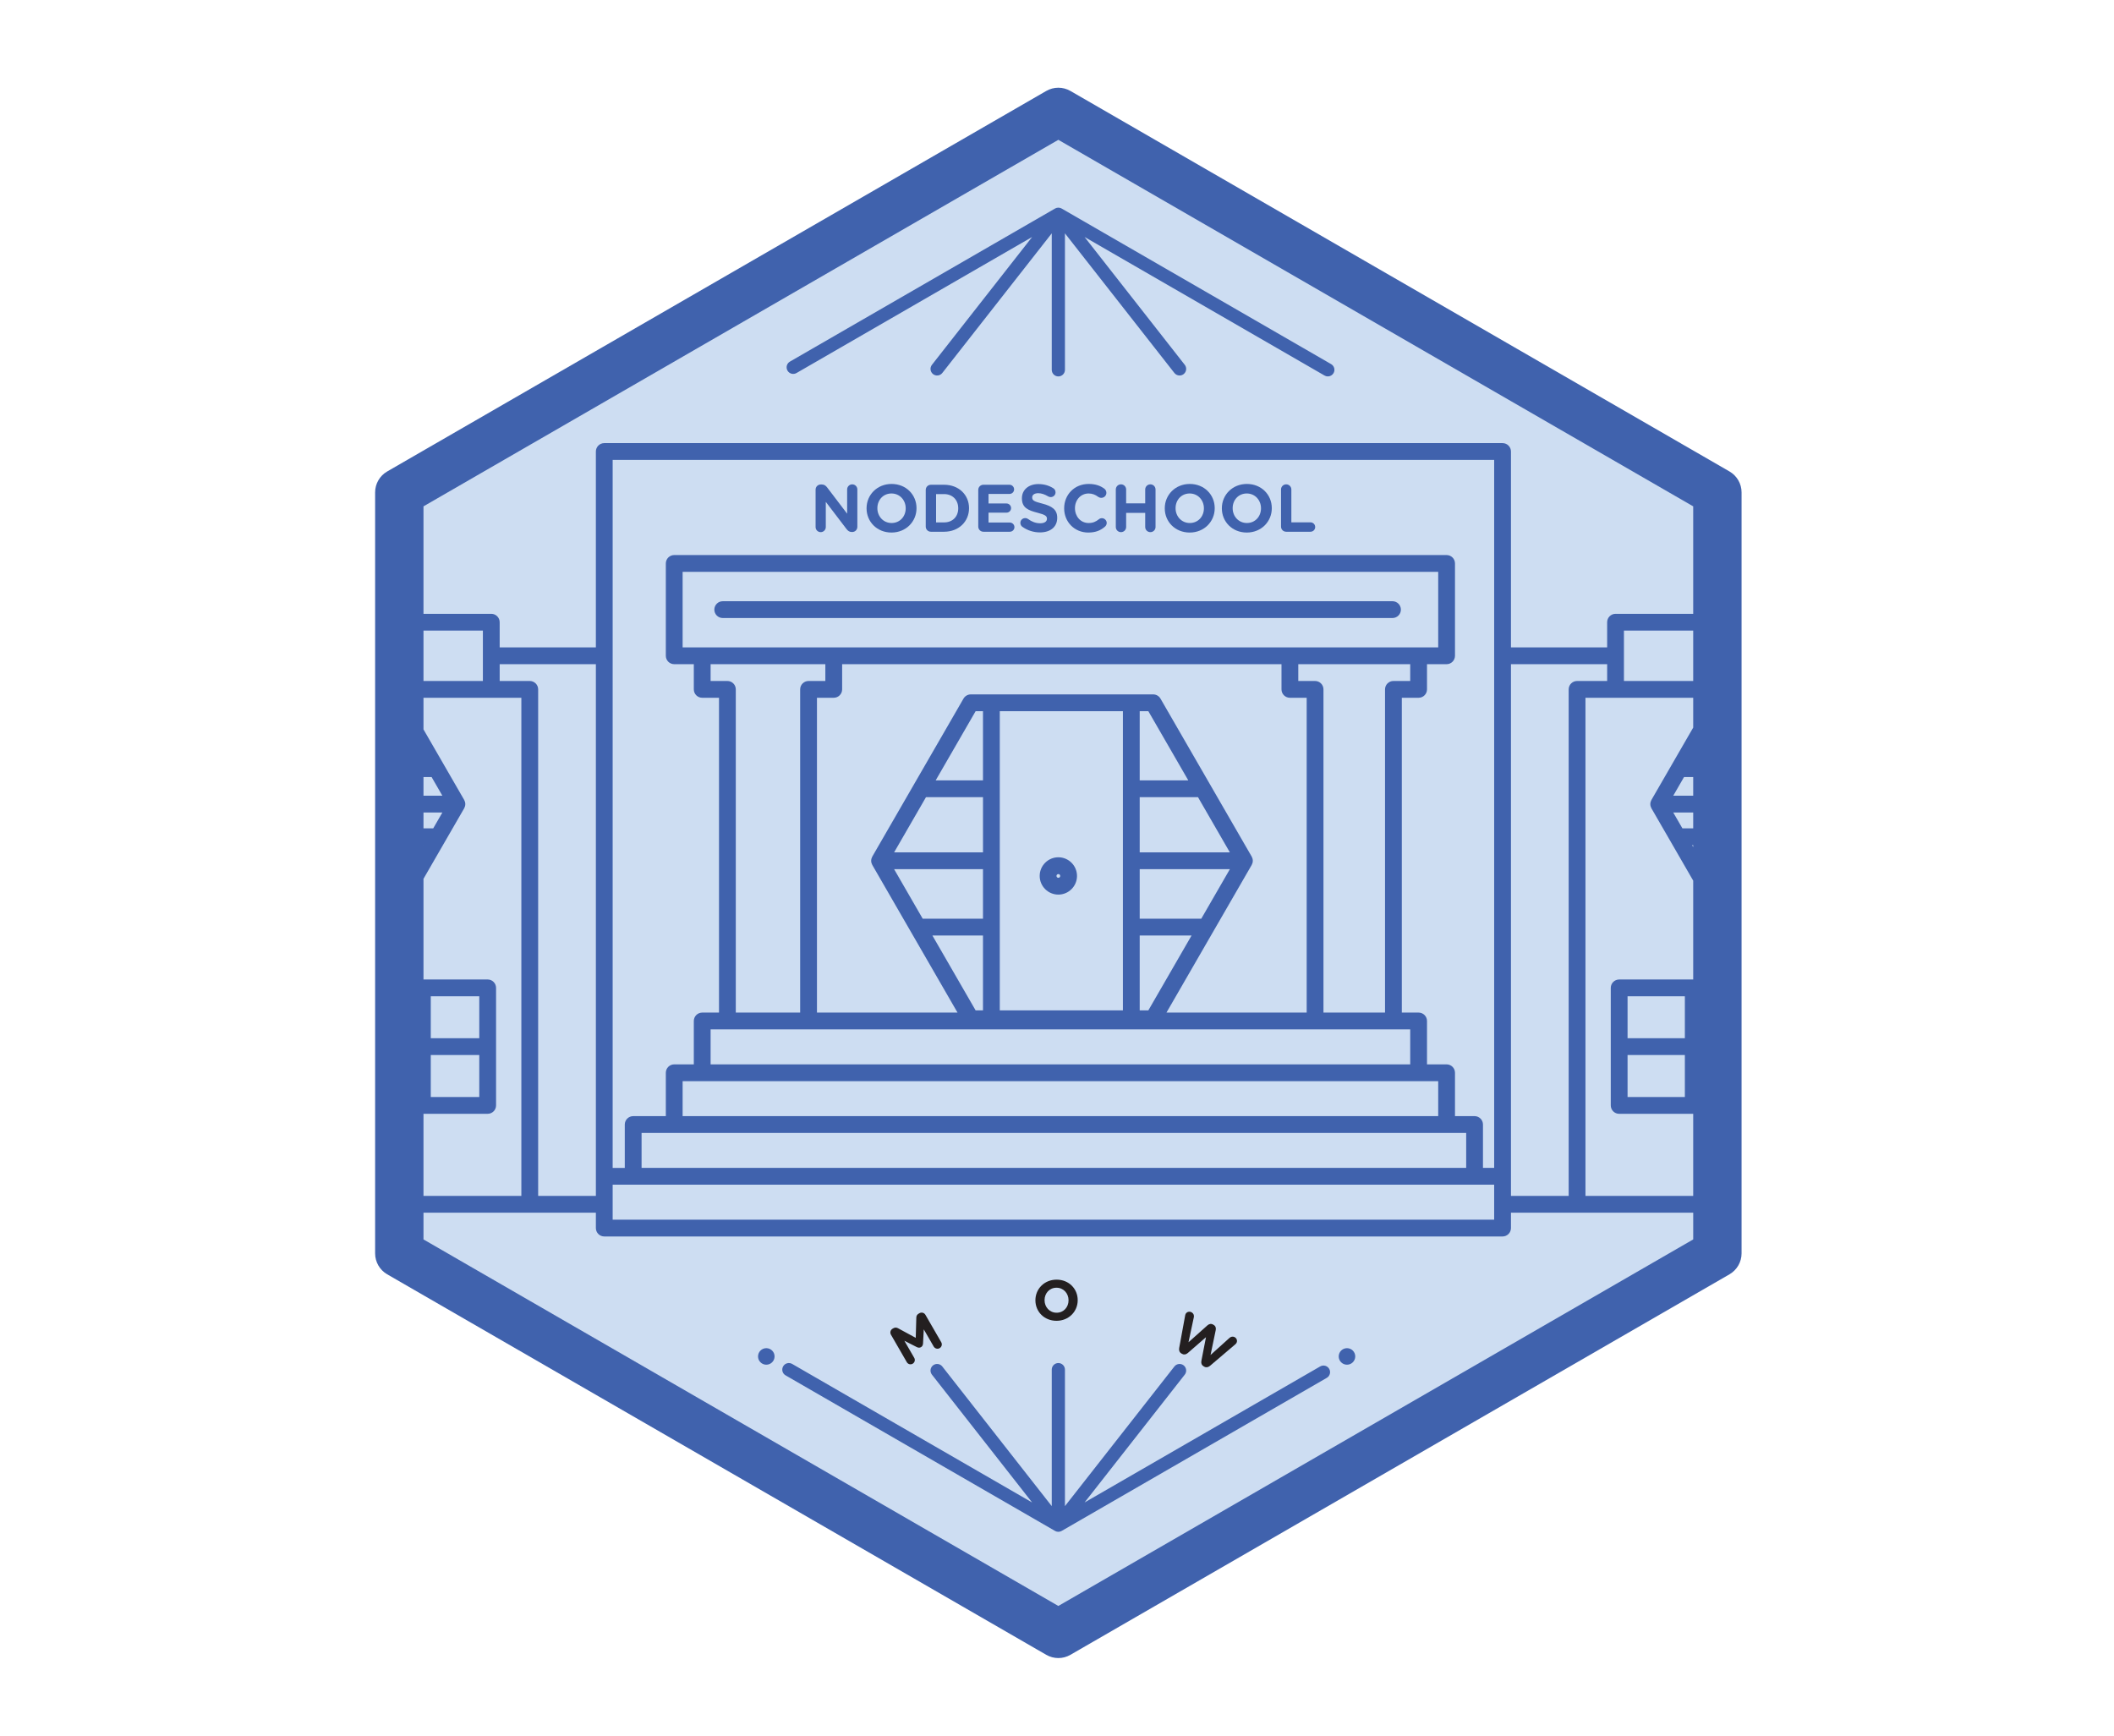 <?xml version="1.0" encoding="ISO-8859-1" standalone="no"?>
<!DOCTYPE svg PUBLIC "-//W3C//DTD SVG 1.1//EN" "http://www.w3.org/Graphics/SVG/1.1/DTD/svg11.dtd">
<svg version="1.1" id="Layer_1" xmlns="http://www.w3.org/2000/svg" xmlns:xlink="http://www.w3.org/1999/xlink" x="0px" y="0px" width="595.28px" height="488.889px" viewBox="0 0 595.28 488.889" xml:space="preserve">
<g>
	<polygon fill="#CDDDF2" points="483.431,352.109 297.852,459.253 112.273,352.109 112.273,137.82 297.852,30.676 483.431,137.82 	
		"/>
	<path fill="#231F20" d="M250.884,375.84c-0.344-0.595-0.145-1.339,0.451-1.684l0.236-0.136c0.458-0.264,0.913-0.212,1.29-0.005
		l5.003,2.711l0.16-5.71c0.013-0.488,0.214-0.845,0.644-1.094l0.235-0.136c0.596-0.344,1.34-0.144,1.684,0.451l4.45,7.708
		c0.344,0.595,0.145,1.339-0.451,1.684c-0.582,0.336-1.333,0.122-1.669-0.459l-2.793-4.838l-0.207,3.963
		c-0.029,0.461-0.187,0.829-0.575,1.053c-0.388,0.224-0.786,0.176-1.2-0.029l-3.484-1.777l2.785,4.824
		c0.336,0.583,0.129,1.312-0.453,1.649c-0.582,0.336-1.304,0.143-1.64-0.44L250.884,375.84z"/>
	<g>
		<path fill="#231F20" d="M291.56,366.164v-0.032c0-3.186,2.514-5.794,5.971-5.794c3.458,0,5.939,2.576,5.939,5.762v0.032
			c0,3.185-2.513,5.794-5.971,5.794C294.042,371.926,291.56,369.35,291.56,366.164z M300.892,366.164v-0.032
			c0-1.921-1.408-3.521-3.394-3.521c-1.984,0-3.361,1.568-3.361,3.489v0.032c0,1.921,1.409,3.521,3.393,3.521
			C299.516,369.653,300.892,368.084,300.892,366.164z"/>
	</g>
	<path fill="#231F20" d="M333.731,370.408c0.03-0.148,0.077-0.325,0.149-0.45c0.344-0.596,1.099-0.751,1.695-0.407
		c0.499,0.288,0.717,0.838,0.599,1.362l-1.507,7.06l5.342-4.771c0.455-0.404,1.029-0.534,1.57-0.221l0.166,0.096
		c0.541,0.312,0.723,0.861,0.593,1.47l-1.461,7.011l5.361-4.834c0.378-0.335,0.939-0.474,1.466-0.17
		c0.582,0.336,0.797,1.051,0.461,1.633c-0.072,0.125-0.21,0.268-0.323,0.368l-7.119,6.055c-0.506,0.429-1.1,0.53-1.613,0.233
		l-0.222-0.128c-0.512-0.296-0.717-0.839-0.591-1.506l1.296-6.663l-5.122,4.454c-0.514,0.443-1.086,0.538-1.6,0.241l-0.222-0.128
		c-0.513-0.296-0.723-0.862-0.604-1.514L333.731,370.408z"/>
	<circle fill="none" cx="299.521" cy="246.657" r="0.526"/>
	<g>
		<path fill="#4062AD" d="M298.02,251.911c2.896,0,5.253-2.356,5.253-5.253c0-2.897-2.356-5.255-5.253-5.255
			c-2.897,0-5.254,2.358-5.254,5.255C292.766,249.554,295.123,251.911,298.02,251.911z M298.02,246.131
			c0.289,0,0.525,0.235,0.525,0.526c0,0.289-0.236,0.525-0.525,0.525c-0.29,0-0.526-0.235-0.526-0.525
			C297.494,246.367,297.729,246.131,298.02,246.131z"/>
		<path fill="#4062AD" d="M394.476,171.665c0-1.305-1.058-2.364-2.364-2.364H203.515c-1.306,0-2.364,1.059-2.364,2.364
			s1.058,2.364,2.364,2.364h188.597C393.418,174.029,394.476,172.97,394.476,171.665z"/>
		<path fill="#4062AD" d="M374.831,102.531l-75.884-43.812c-0.003-0.002-0.007-0.002-0.01-0.004
			c-0.089-0.05-0.182-0.089-0.277-0.124c-0.013-0.005-0.023-0.015-0.036-0.019c-0.005-0.002-0.009-0.001-0.014-0.002
			c-0.025-0.008-0.051-0.014-0.077-0.021c-0.041-0.012-0.082-0.018-0.123-0.027c-0.099-0.021-0.198-0.035-0.299-0.04
			c-0.023-0.001-0.045-0.008-0.068-0.008c-0.027,0-0.054,0.003-0.082,0.004c-0.128,0.004-0.255,0.019-0.381,0.05
			c-0.015,0.004-0.03,0.004-0.044,0.007c-0.01,0.003-0.02,0.007-0.03,0.01c-0.016,0.005-0.03,0.013-0.046,0.018
			c-0.112,0.035-0.222,0.081-0.328,0.139c-0.014,0.007-0.029,0.01-0.042,0.018l-74.661,43.106c-0.889,0.513-1.192,1.648-0.679,2.536
			c0.513,0.89,1.65,1.193,2.536,0.679l66.353-38.309l-28.22,36.002c-0.632,0.808-0.491,1.975,0.315,2.608
			c0.81,0.632,1.975,0.492,2.608-0.315l30.82-39.32v38.433c0,1.025,0.832,1.857,1.857,1.857c1.025,0,1.857-0.832,1.857-1.857V65.707
			l30.819,39.32c0.366,0.467,0.911,0.711,1.463,0.711c0.4,0,0.804-0.129,1.145-0.395c0.806-0.632,0.948-1.8,0.316-2.608
			l-28.219-36.002l67.576,39.015c0.293,0.169,0.612,0.249,0.927,0.249c0.641,0,1.266-0.332,1.609-0.928
			C376.023,104.179,375.72,103.044,374.831,102.531z"/>
		<path fill="#4062AD" d="M374.287,385.457c-0.511-0.89-1.65-1.193-2.536-0.68l-66.35,38.307l28.218-36
			c0.632-0.808,0.491-1.975-0.315-2.608c-0.81-0.631-1.975-0.491-2.608,0.315l-30.82,39.32v-38.432c0-1.025-0.832-1.857-1.857-1.857
			c-1.025,0-1.857,0.832-1.857,1.857v38.431l-30.82-39.319c-0.632-0.806-1.798-0.948-2.608-0.315
			c-0.806,0.632-0.948,1.8-0.315,2.608l28.218,36l-67.573-39.013c-0.887-0.513-2.024-0.209-2.536,0.679
			c-0.513,0.889-0.209,2.024,0.679,2.536l75.883,43.811c0.018,0.01,0.038,0.013,0.056,0.023c0.066,0.035,0.133,0.063,0.202,0.09
			c0.023,0.009,0.041,0.026,0.064,0.034c0.019,0.007,0.039,0.004,0.058,0.01c0.035,0.011,0.067,0.025,0.102,0.033
			c0.144,0.036,0.291,0.057,0.439,0.057l0.007,0.001l0.001,0l0.001,0c0,0,0.002,0,0.003,0c0.151,0,0.299-0.022,0.444-0.058
			c0.031-0.008,0.061-0.021,0.092-0.03c0.041-0.013,0.08-0.029,0.122-0.045c0.072-0.028,0.143-0.056,0.211-0.092
			c0.018-0.01,0.038-0.013,0.056-0.023l74.66-43.105C374.496,387.481,374.8,386.345,374.287,385.457z"/>
		<circle fill="#4062AD" cx="379.296" cy="381.961" r="2.328"/>
		<circle fill="#4062AD" cx="215.783" cy="381.961" r="2.328"/>
		<path fill="#4062AD" d="M487.002,132.757L301.424,25.613c-2.106-1.216-4.703-1.216-6.809,0l-185.58,107.145
			c-2.107,1.216-3.404,3.464-3.404,5.896v214.289c0,2.432,1.297,4.68,3.404,5.896l185.58,107.144
			c1.053,0.609,2.229,0.913,3.404,0.913c1.175,0,2.351-0.305,3.404-0.913l185.579-107.144c2.107-1.216,3.405-3.464,3.405-5.896
			V138.653C490.407,136.221,489.11,133.973,487.002,132.757z M298.019,39.372l178.77,103.213v30.262h-21.867
			c-1.306,0-2.364,1.059-2.364,2.364v7.092H425.47v-55.16c0-1.305-1.058-2.364-2.364-2.364h-252.95
			c-1.306,0-2.364,1.059-2.364,2.364v55.16h-27.088v-7.092c0-1.305-1.058-2.364-2.364-2.364h-19.092v-30.262L298.019,39.372z
			 M458.304,297.09h16.135v11.82h-16.135V297.09z M458.304,292.362v-11.82h16.135v11.82H458.304z M476.789,238.528l-0.311-0.539
			h0.311V238.528z M473.748,233.262l-2.579-4.466h5.62v4.466H473.748z M471.17,224.067l3.033-5.253h2.586v5.253H471.17z
			 M476.789,204.88l-11.761,20.37c-0.016,0.027-0.021,0.057-0.035,0.085c-0.068,0.127-0.122,0.261-0.166,0.401
			c-0.015,0.047-0.032,0.093-0.044,0.141c-0.043,0.179-0.073,0.363-0.073,0.556c0,0.192,0.029,0.377,0.073,0.556
			c0.012,0.048,0.029,0.094,0.044,0.141c0.043,0.14,0.098,0.273,0.166,0.401c0.014,0.027,0.019,0.058,0.035,0.085l11.761,20.371
			v27.83H455.94c-1.306,0-2.364,1.059-2.364,2.364v16.548v16.548c0,1.305,1.058,2.364,2.364,2.364h20.849v23.114h-30.338V196.487
			h8.471h21.867V204.88z M121.536,218.814l3.033,5.253h-5.321v-5.253H121.536z M124.569,228.795l-2.579,4.466h-2.742v-4.466H124.569
			z M119.26,237.99l-0.012,0.021v-0.021H119.26z M134.958,292.362H121.3v-11.82h13.659V292.362z M134.958,297.09v11.82H121.3v-11.82
			H134.958z M119.248,313.638h18.074c1.306,0,2.364-1.059,2.364-2.364v-16.548v-16.548c0-1.305-1.058-2.364-2.364-2.364h-18.074
			v-28.348l11.462-19.853c0.016-0.027,0.021-0.057,0.035-0.085c0.067-0.128,0.122-0.261,0.166-0.401
			c0.015-0.047,0.032-0.093,0.044-0.141c0.043-0.179,0.073-0.363,0.073-0.556c0-0.192-0.029-0.377-0.073-0.556
			c-0.012-0.048-0.029-0.094-0.044-0.141c-0.043-0.14-0.098-0.273-0.166-0.401c-0.014-0.027-0.019-0.058-0.035-0.085l-11.462-19.852
			v-8.91h19.092h8.471v140.265h-27.563V313.638z M135.976,184.667v7.092h-16.728v-14.184h16.728V184.667z M149.175,191.759h-8.471
			v-4.728h27.088v144.205v5.516H151.54V194.123C151.54,192.818,150.481,191.759,149.175,191.759z M420.742,184.667v144.205h-3.152
			v-12.214c0-1.305-1.058-2.364-2.364-2.364h-5.516V302.08c0-1.305-1.058-2.364-2.364-2.364h-5.516v-12.214
			c0-1.305-1.058-2.364-2.364-2.364h-4.728v-88.651h4.728c1.306,0,2.364-1.059,2.364-2.364v-7.092h5.516
			c1.306,0,2.364-1.059,2.364-2.364v-26.004c0-1.305-1.058-2.364-2.364-2.364h-217.49c-1.306,0-2.364,1.059-2.364,2.364v26.004
			c0,1.305,1.058,2.364,2.364,2.364h5.516v7.092c0,1.305,1.058,2.364,2.364,2.364h4.728v88.651h-4.728
			c-1.306,0-2.364,1.059-2.364,2.364v12.214h-5.516c-1.306,0-2.364,1.059-2.364,2.364v12.214h-9.194
			c-1.306,0-2.364,1.059-2.364,2.364v12.214h-3.414V184.667v-55.161h248.222V184.667z M204.828,191.759H200.1v-4.728h32.308v4.728
			h-4.728c-1.306,0-2.364,1.059-2.364,2.364v91.015h-18.124v-91.015C207.192,192.818,206.134,191.759,204.828,191.759z
			 M192.22,182.303v-21.276h212.762v21.276h-5.516h-36.248H234.773h-37.036H192.22z M390.01,194.123v91.015h-17.336v-91.015
			c0-1.305-1.058-2.364-2.364-2.364h-4.728v-4.728h31.52v4.728h-4.728C391.068,191.759,390.01,192.818,390.01,194.123z
			 M320.928,263.431h14.607l-12.171,21.081h-2.436V263.431z M338.264,258.703h-17.336v-13.95h25.391L338.264,258.703z
			 M320.928,240.024v-15.549h16.413l8.978,15.549H320.928z M320.928,219.747v-19.48h2.436l11.247,19.48H320.928z M316.2,242.388
			v42.123h-34.672v-23.445v-18.678v-20.277v-21.844H316.2V242.388z M276.799,219.747h-13.322l11.247-19.48h2.075V219.747z
			 M260.748,224.475h16.052v15.549H251.77L260.748,224.475z M276.799,244.752v13.95h-16.975l-8.054-13.95H276.799z M276.799,263.431
			v21.081h-2.075l-12.171-21.081H276.799z M352.46,243.57c0.016-0.027,0.02-0.057,0.035-0.085c0.067-0.128,0.122-0.261,0.166-0.401
			c0.015-0.047,0.032-0.093,0.044-0.141c0.043-0.179,0.073-0.363,0.073-0.556c0-0.192-0.029-0.377-0.073-0.556
			c-0.012-0.048-0.029-0.094-0.044-0.141c-0.043-0.14-0.098-0.273-0.166-0.4c-0.014-0.027-0.019-0.058-0.035-0.085l-25.684-44.486
			c-0.422-0.731-1.202-1.182-2.047-1.182h-6.165h-39.4h-5.804c-0.845,0-1.625,0.451-2.047,1.182l-25.684,44.486
			c-0.015,0.027-0.02,0.057-0.035,0.084c-0.068,0.128-0.122,0.261-0.166,0.402c-0.015,0.047-0.032,0.092-0.044,0.141
			c-0.043,0.179-0.073,0.363-0.073,0.556c0,0.192,0.029,0.377,0.073,0.556c0.012,0.048,0.029,0.093,0.044,0.14
			c0.043,0.14,0.098,0.274,0.166,0.402c0.014,0.027,0.019,0.057,0.035,0.084l23.999,41.567h-39.582v-88.651h4.728
			c1.306,0,2.364-1.059,2.364-2.364v-7.092h123.717v7.092c0,1.305,1.058,2.364,2.364,2.364h4.728v88.651h-39.485L352.46,243.57z
			 M392.374,289.866h4.728v9.85H200.1v-9.85h4.728H392.374z M399.466,304.444h5.516v9.85H192.22v-9.85h5.516H399.466z
			 M407.346,319.022h5.516v9.85h-232.2v-9.85h9.194H407.346z M172.52,339.116V333.6h5.778h236.928h5.516v5.516v4.334H172.52V339.116
			z M425.47,331.236V187.031h27.088v4.728h-8.471c-1.306,0-2.364,1.059-2.364,2.364v142.629H425.47V331.236z M457.286,191.759
			v-7.092v-7.092h19.503v14.184H457.286z M298.019,452.225L119.248,349.011v-7.53h29.926h0.001h18.617v4.334
			c0,1.305,1.058,2.364,2.364,2.364h252.95c1.306,0,2.364-1.059,2.364-2.364v-4.334h18.617h0.001h32.701v7.53L298.019,452.225z"/>
		<path fill="#4062AD" d="M231.099,149.847c0.794,0,1.437-0.643,1.437-1.438v-7.087l5.822,7.635
			c0.397,0.511,0.813,0.851,1.512,0.851h0.095c0.813,0,1.455-0.642,1.455-1.456v-10.527c0-0.794-0.643-1.438-1.437-1.438
			c-0.793,0-1.436,0.643-1.436,1.438v6.823l-5.614-7.371c-0.397-0.511-0.813-0.851-1.512-0.851h-0.302
			c-0.813,0-1.456,0.643-1.456,1.456v10.527C229.662,149.203,230.305,149.847,231.099,149.847z"/>
		<path fill="#4062AD" d="M251.029,149.959c4.083,0,7.051-3.08,7.051-6.841v-0.038c0-3.762-2.93-6.804-7.012-6.804
			c-4.083,0-7.051,3.081-7.051,6.843v0.037C244.017,146.916,246.947,149.959,251.029,149.959z M247.06,143.079
			c0-2.269,1.626-4.12,3.969-4.12c2.344,0,4.008,1.89,4.008,4.159v0.037c0,2.269-1.626,4.12-3.969,4.12
			c-2.344,0-4.008-1.89-4.008-4.157V143.079z"/>
		<path fill="#4062AD" d="M262.134,149.733h3.704c4.159,0,7.031-2.892,7.031-6.615v-0.038c0-3.723-2.873-6.578-7.031-6.578h-3.704
			c-0.813,0-1.456,0.643-1.456,1.456v10.32C260.678,149.089,261.32,149.733,262.134,149.733z M263.589,139.129h2.249
			c2.382,0,3.988,1.645,3.988,3.989v0.037c0,2.344-1.606,3.951-3.988,3.951h-2.249V139.129z"/>
		<path fill="#4062AD" d="M276.923,149.733h7.428c0.718,0,1.304-0.566,1.304-1.285c0-0.719-0.586-1.305-1.304-1.305h-5.992v-2.778
			h5.047c0.718,0,1.304-0.566,1.304-1.285c0-0.719-0.586-1.304-1.304-1.304h-5.047v-2.684h5.898c0.718,0,1.304-0.568,1.304-1.285
			c0-0.719-0.586-1.305-1.304-1.305h-7.334c-0.813,0-1.456,0.643-1.456,1.456v10.32C275.467,149.089,276.11,149.733,276.923,149.733
			z"/>
		<path fill="#4062AD" d="M287.874,148.334c1.474,1.059,3.233,1.588,4.971,1.588c2.854,0,4.858-1.474,4.858-4.102v-0.039
			c0-2.305-1.512-3.269-4.196-3.969c-2.287-0.586-2.854-0.869-2.854-1.739v-0.037c0-0.643,0.586-1.153,1.701-1.153
			c0.907,0,1.815,0.32,2.778,0.888c0.227,0.132,0.454,0.208,0.737,0.208c0.756,0,1.361-0.586,1.361-1.342
			c0-0.568-0.322-0.963-0.643-1.153c-1.191-0.756-2.59-1.173-4.196-1.173c-2.703,0-4.631,1.588-4.631,3.989v0.037
			c0,2.627,1.72,3.365,4.385,4.045c2.212,0.568,2.666,0.945,2.666,1.682v0.038c0,0.776-0.719,1.248-1.909,1.248
			c-1.285,0-2.382-0.454-3.384-1.191c-0.189-0.132-0.453-0.265-0.831-0.265c-0.757,0-1.361,0.587-1.361,1.342
			C287.326,147.692,287.553,148.108,287.874,148.334z"/>
		<path fill="#4062AD" d="M306.442,149.959c2.117,0,3.515-0.623,4.706-1.662c0.265-0.228,0.491-0.586,0.491-1.04
			c0-0.737-0.623-1.342-1.36-1.342c-0.34,0-0.643,0.132-0.87,0.322c-0.832,0.662-1.644,1.039-2.873,1.039
			c-2.269,0-3.838-1.89-3.838-4.157v-0.038c0-2.269,1.607-4.12,3.838-4.12c1.04,0,1.89,0.34,2.703,0.945
			c0.208,0.132,0.473,0.283,0.87,0.283c0.793,0,1.437-0.623,1.437-1.417c0-0.511-0.265-0.926-0.567-1.153
			c-1.097-0.813-2.439-1.342-4.423-1.342c-4.064,0-6.899,3.081-6.899,6.843v0.037C299.656,146.955,302.548,149.959,306.442,149.959z
			"/>
		<path fill="#4062AD" d="M315.655,149.847c0.813,0,1.455-0.643,1.455-1.456v-3.969h5.368v3.969c0,0.813,0.642,1.456,1.455,1.456
			c0.813,0,1.455-0.643,1.455-1.456v-10.547c0-0.813-0.642-1.456-1.455-1.456c-0.813,0-1.455,0.643-1.455,1.456v3.894h-5.368v-3.894
			c0-0.813-0.642-1.456-1.455-1.456c-0.813,0-1.456,0.643-1.456,1.456v10.547C314.199,149.203,314.842,149.847,315.655,149.847z"/>
		<path fill="#4062AD" d="M335,149.959c4.082,0,7.05-3.08,7.05-6.841v-0.038c0-3.762-2.93-6.804-7.012-6.804
			c-4.083,0-7.05,3.081-7.05,6.843v0.037C327.987,146.916,330.917,149.959,335,149.959z M331.03,143.079
			c0-2.269,1.626-4.12,3.97-4.12c2.343,0,4.007,1.89,4.007,4.159v0.037c0,2.269-1.626,4.12-3.969,4.12
			c-2.344,0-4.008-1.89-4.008-4.157V143.079z"/>
		<path fill="#4062AD" d="M351.074,149.959c4.083,0,7.051-3.08,7.051-6.841v-0.038c0-3.762-2.93-6.804-7.012-6.804
			c-4.083,0-7.051,3.081-7.051,6.843v0.037C344.062,146.916,346.991,149.959,351.074,149.959z M347.105,143.079
			c0-2.269,1.626-4.12,3.969-4.12c2.344,0,4.008,1.89,4.008,4.159v0.037c0,2.269-1.626,4.12-3.969,4.12
			c-2.344,0-4.008-1.89-4.008-4.157V143.079z"/>
		<path fill="#4062AD" d="M362.178,149.733h6.842c0.737,0,1.324-0.586,1.324-1.324c0-0.737-0.586-1.322-1.324-1.322h-5.387v-9.244
			c0-0.813-0.643-1.456-1.455-1.456c-0.813,0-1.456,0.643-1.456,1.456v10.433C360.722,149.089,361.365,149.733,362.178,149.733z"/>
	</g>
</g>
</svg>
